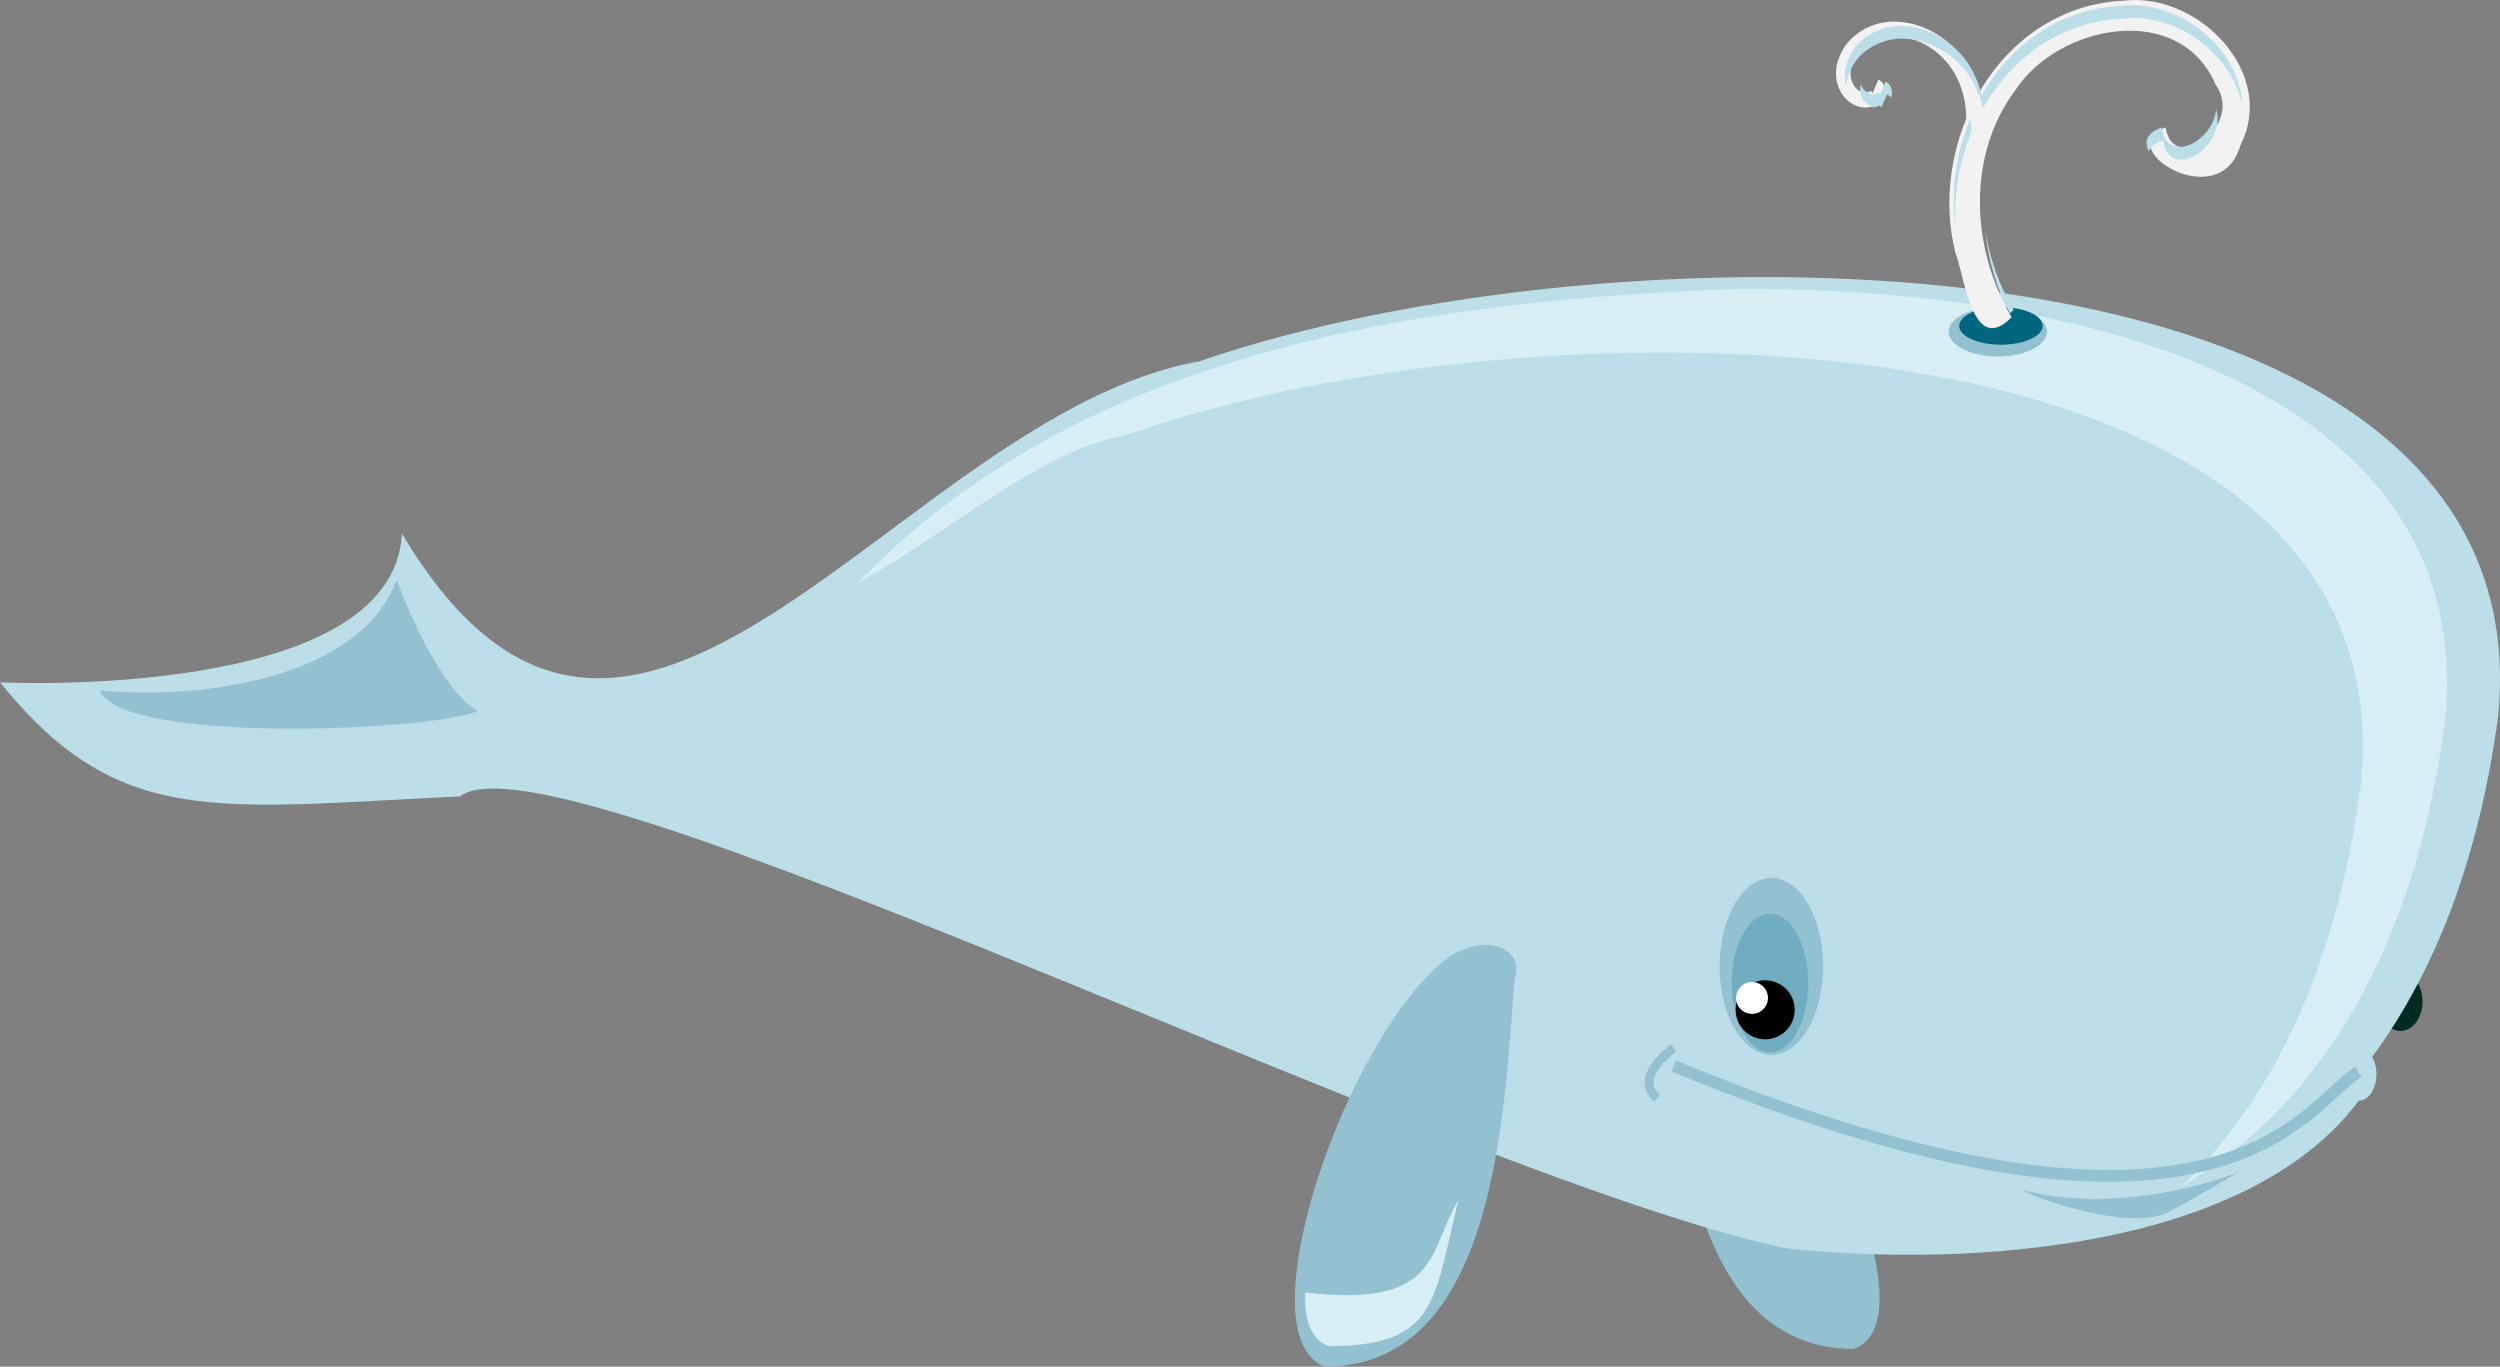 <?xml version="1.0" encoding="UTF-8" standalone="no"?>
<svg
   viewBox="0 0 599.108 327.507"
   version="1.1"
   id="svg18"
   sodipodi:docname="whale.svg"
   inkscape:version="1.4 (86a8ad7, 2024-10-11)"
   xmlns:inkscape="http://www.inkscape.org/namespaces/inkscape"
   xmlns:sodipodi="http://sodipodi.sourceforge.net/DTD/sodipodi-0.dtd"
   xmlns="http://www.w3.org/2000/svg"
   xmlns:svg="http://www.w3.org/2000/svg">
  <rect x="0" y="0" width="599.108" height="327.507" fill="#808080" stroke="none"/>
  <defs
     id="defs18" />
  <sodipodi:namedview
     id="namedview18"
     pagecolor="#ffffff"
     bordercolor="#666666"
     borderopacity="1.0"
     inkscape:showpageshadow="2"
     inkscape:pageopacity="0.0"
     inkscape:pagecheckerboard="0"
     inkscape:deskcolor="#d1d1d1"
     inkscape:zoom="2.4884947"
     inkscape:cx="299.5787"
     inkscape:cy="163.75361"
     inkscape:window-width="1920"
     inkscape:window-height="1017"
     inkscape:window-x="-8"
     inkscape:window-y="-8"
     inkscape:window-maximized="1"
     inkscape:current-layer="svg18" />
  <g
     transform="matrix(-1,0,0,1,690.99,-28.609)"
     id="whale">
    <path
       d="m 292.22,258.86 c -2.52,31.078 -4.149,92.956 -45.414,93.009 -20,-7 13.006,-72.719 29.756,-98.219 16.75,-25.5 18.658,18.211 15.658,5.211 z"
       fill="#93c1cf"
       fill-rule="evenodd"
       id="path1" />
    <path
       transform="matrix(-1.661,0,0,1.111,535.61,-70.986)"
       d="m 255.97,305.66 a 3.182,6.364 0 1 1 -6.364,0 3.182,6.364 0 1 1 6.364,0 z"
       fill="#002b22"
       id="path2" />
    <path
       d="m 270.27,95.015 c -93.363,-0.369 -185.66,27.064 -177.94,105.22 4.57,34.123 15.096,61.194 30.188,81.656 -0.636,1.113 -1.031,2.545 -1.031,4.125 0,3.513 1.908,6.375 4.25,6.375 26.625,35.65 93.208,40.061 137.16,35.375 79.631,-16.805 295.39,-125.7 317.85,-108.31 58.869,2.817 81.848,7.779 110.24,-27.324 0,0 -94.205,4.668 -96.326,-35.637 -55.188,92.681 -118.96,-28.447 -191.05,-41.29 -35.255,-12.159 -84.439,-19.994 -133.34,-20.188 z"
       fill="#bcdee8"
       id="path3" />
    <path
       d="m 274.2,97.841 c -88.775,-0.362 -176.54,26.54 -169.19,103.18 7.278,56.051 30.485,92.695 63.262,111.98 -22.048,-21.078 -37.408,-52.994 -43.086,-96.718 -11.195,-116.79 198.46,-118.08 295.98,-83.387 20.761,3.815 41.332,22.596 64.379,35.539 -53.899,-56.406 -137.05,-67.962 -211.35,-70.597 z"
       fill="#d7eef4"
       fill-rule="evenodd"
       id="path4" />
    <path
       d="m 125.82,285.46 c 13.081,8.132 33.18,52.607 164.07,-1.385"
       fill="none"
       stroke="#93c1cf"
       stroke-width="2.835"
       id="path5" />
    <path
       transform="matrix(1.177,0,0,2.957,-17.288,-318.76)"
       d="m 205,144.36 a 10,2 0 1 1 -20,0 10,2 0 1 1 20,0 z"
       fill="#93c1cf"
       id="path6" />
    <path
       transform="matrix(1,0,0,2.25,16.476,-218.1)"
       d="m 205,144.36 a 10,2 0 1 1 -20,0 10,2 0 1 1 20,0 z"
       fill="#006680"
       id="path7" />
    <path
       d="m 328.01,263.11 c 2.52,31.078 4.149,92.956 45.414,93.009 20,-7 -5.197,-80.118 -29.756,-98.219 -10.386,-6.408 -17.951,-0.881 -15.658,5.211 z"
       fill="#93c1cf"
       fill-rule="evenodd"
       id="path8" />
    <path
       d="m 341.48,316.17 c 5.992,24.149 4.906,34.998 31.091,35.032 4.176,-1.462 6.059,-6.521 5.575,-12.85 -32.442,3.765 -29.244,-9.83 -36.666,-22.181 z"
       fill="#d7eef4"
       fill-rule="evenodd"
       id="path9" />
    <path
       d="m 595.95,167.58 c 0,0 -9.192,25.456 -19.445,31.466 12.728,4.95 85.56,7.778 90.51,-4.95 -24.042,2.236 -62.225,-2.682 -71.064,-26.516 z"
       fill="#93c1cf"
       fill-rule="evenodd"
       id="path10" />
    <path
       d="m 178.69,28.617 c -16.672,0.47 -32.918,18.492 -24.594,34.812 4.897,17.134 31.314,0.384 17.906,-4.281 -1.744,11.735 -18.946,-0.436 -12,-10.219 8.666,-20.179 37.71,-14.455 48,1.25 11.761,15.651 10.634,38.088 0.906,54.438 9.319,9.462 11.113,-9.082 13.5,-15.531 1.529,-6.058 1.793,-12.426 0.969,-18.656 l 0.062,-0.031 -0.094,-0.156 c -0.615,-4.529 -1.825,-8.973 -3.562,-13.188 0.009,-2.548 0.429,-5.11 1.281,-7.531 2.096,-6.267 7.75,-11.295 14.375,-12.125 4.859,-0.753 10.34,2.015 11.75,6.906 0.863,2.361 0.034,5.585 -2.562,6.406 -1.106,0.764 -1.879,-1.043 -2.375,0.25 -0.472,-1.086 -0.934,-2.196 -1.406,-3.281 -1.593,0.728 -2.039,2.926 -1.188,4.375 1.443,2.67 5.168,2.913 7.531,1.375 3.562,-2.119 4.62,-6.897 3.219,-10.625 -1.872,-5.795 -8.104,-9.341 -14.031,-9 -7.149,0.305 -13.786,4.805 -17.125,11.062 -1.087,1.976 -1.848,4.086 -2.344,6.25 -6.224,-10.928 -16.382,-19.371 -29.375,-21.719 -1.823,-0.352 -3.675,-0.558 -5.531,-0.625 -1.108,-0.13 -2.201,-0.188 -3.312,-0.156 z"
       fill="#f2f2f2"
       fill-rule="evenodd"
       id="path11" />
    <path
       d="m 179.4,29.851 c -12.871,0.363 -25.454,11.627 -25.761,24.169 2.061,-11.259 13.616,-20.774 25.43,-21.107 1.068,-0.03 2.118,0.025 3.183,0.15 1.783,0.064 3.562,0.262 5.314,0.6 12.483,2.256 22.242,10.367 28.223,20.867 0.476,-2.079 1.207,-4.107 2.252,-6.005 3.208,-6.012 9.585,-10.336 16.453,-10.628 5.695,-0.327 11.682,3.079 13.481,8.647 0.316,0.84 0.515,1.737 0.57,2.642 0.514,-1.85 0.433,-3.914 -0.24,-5.705 -1.798,-5.568 -7.786,-8.974 -13.481,-8.647 -6.868,0.293 -13.245,4.616 -16.453,10.628 -1.045,1.898 -1.776,3.926 -2.252,6.005 -5.98,-10.499 -15.74,-18.611 -28.223,-20.867 -1.752,-0.339 -3.531,-0.536 -5.314,-0.6 -1.065,-0.125 -2.115,-0.18 -3.183,-0.15 z m 59.718,18.315 c -1.413,0.646 -1.871,2.497 -1.291,3.873 0.248,-0.341 0.558,-0.627 0.961,-0.811 0.432,0.994 0.859,2.007 1.291,3.002 l 0.12,0.06 c 0.478,-0.999 1.197,0.557 2.222,-0.15 2.202,-0.696 3.097,-3.178 2.702,-5.314 -0.436,1.035 -1.224,1.889 -2.372,2.252 -1.063,0.734 -1.806,-1.002 -2.282,0.24 -0.454,-1.043 -0.897,-2.11 -1.351,-3.152 z m -79.203,6.725 c -2.737,8.787 11.198,17.669 12.73,7.356 1.897,0.66 2.937,1.59 3.363,2.612 1.209,-2.153 0.662,-4.389 -3.032,-5.675 -1.352,9.1 -12.364,3.248 -13.06,-4.293 z m 59.027,1.321 c -0.247,1.331 -0.386,2.676 -0.39,4.023 1.669,4.049 2.831,8.319 3.423,12.67 l 0.09,0.15 -0.06,0.03 c 0.468,3.541 0.569,7.144 0.27,10.689 0.69,-4.532 0.664,-9.182 0.06,-13.751 l 0.06,-0.03 -0.09,-0.15 c -0.591,-4.351 -1.753,-8.621 -3.423,-12.67 0.001,-0.321 0.045,-0.639 0.06,-0.961 z m -3.693,27.232 c -0.969,6.863 -3.321,13.551 -6.815,19.426 0.303,0.308 0.614,0.593 0.901,0.841 3.281,-6.213 5.344,-13.201 5.915,-20.266 z"
       fill="#bcdee8"
       fill-rule="evenodd"
       id="path12" />
    <path
       transform="matrix(1.252,0,0,2.143,-39.824,-340.28)"
       d="m 254.56,280.2 a 9.899,9.899 0 1 1 -19.799,0 9.899,9.899 0 1 1 19.799,0 z"
       fill="#93c1cf"
       id="path13" />
    <path
       transform="matrix(0.924,0,0,1.678,40.747,-206)"
       d="m 254.56,280.2 a 9.899,9.899 0 1 1 -19.799,0 9.899,9.899 0 1 1 19.799,0 z"
       fill="#70adc0"
       id="path14" />
    <path
       transform="matrix(-2.222,0,0,1.111,829.67,-68.986)"
       d="m 255.97,305.66 a 3.182,6.364 0 1 1 -6.364,0 3.182,6.364 0 1 1 6.364,0 z"
       id="path15" />
    <path
       transform="matrix(-1.201,0,0,0.6,574.73,84.359)"
       d="m 255.97,305.66 a 3.182,6.364 0 1 1 -6.364,0 3.182,6.364 0 1 1 6.364,0 z"
       fill="#ffffff"
       id="path16" />
    <path
       d="m 289.89,279.75 c 0,0 10,7 4,12"
       fill="none"
       stroke="#93c1cf"
       stroke-width="2.126"
       id="path17" />
    <path
       d="m 153.3,308.65 c 1.768,1.768 28.991,11.314 52.326,5.303 5.09,-1.311 -23.663,10.861 -34.648,4.95 -10.621,-5.715 -17.678,-10.253 -17.678,-10.253 z"
       fill="#93c1cf"
       fill-rule="evenodd"
       id="path18" />
  </g>
</svg>
